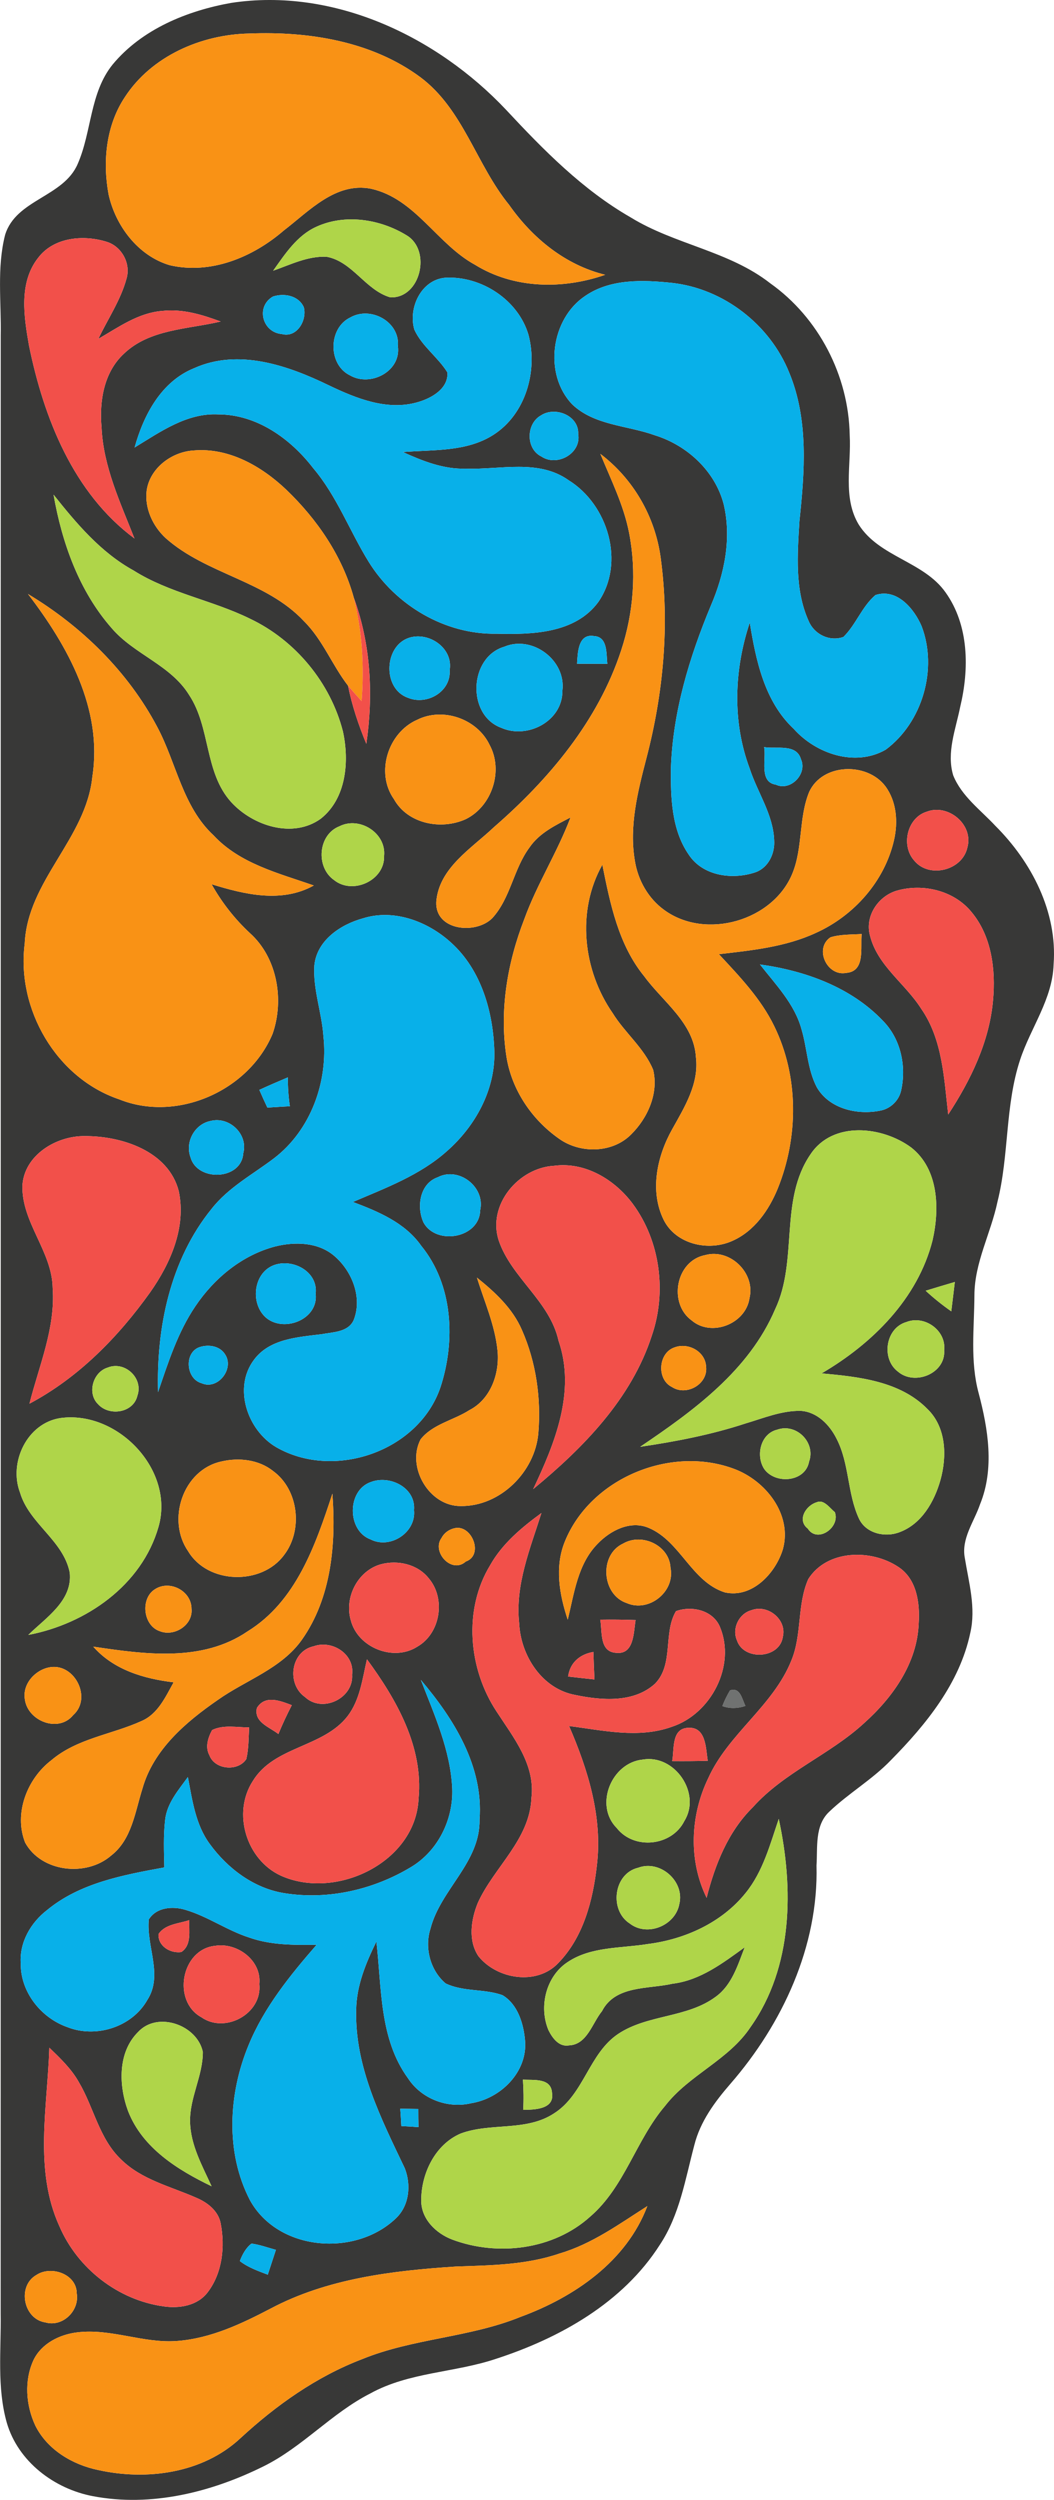 <?xml version="1.0" encoding="utf-8"?>
<!-- Generator: Adobe Illustrator 16.0.0, SVG Export Plug-In . SVG Version: 6.00 Build 0)  -->
<!DOCTYPE svg PUBLIC "-//W3C//DTD SVG 1.1//EN" "http://www.w3.org/Graphics/SVG/1.1/DTD/svg11.dtd">
<svg version="1.1" id="Layer_1" xmlns="http://www.w3.org/2000/svg" xmlns:xlink="http://www.w3.org/1999/xlink" x="0px" y="0px"
	 width="204.706px" height="485.293px" viewBox="0 0 204.706 485.293" enable-background="new 0 0 204.706 485.293"
	 xml:space="preserve">
<g>
	<path fill="#707271" d="M141.777,328.146c2.021-0.68,2.33,1.699,3.01,3.02c-1.479,0.51-3.029,0.57-4.5,0.03
		C140.697,330.137,141.197,329.116,141.777,328.146z"/>
	<path fill="#383837" d="M44.867,0.566c19.91-3.04,39.97,6.48,53.451,20.779c7.26,7.791,14.85,15.511,24.16,20.851
		c8.57,5.28,19.1,6.521,27.119,12.8c9.42,6.68,15.23,17.939,15.43,29.46c0.34,5.771-1.41,12.13,1.76,17.39
		c3.99,6.301,12.602,7.121,16.861,13.16c4.561,6.391,4.609,14.86,2.84,22.221c-0.871,4.34-2.689,8.859-1.359,13.289
		c1.629,4.051,5.299,6.701,8.189,9.801c7.039,7.02,12.08,16.73,11.311,26.89c-0.201,6.74-4.441,12.28-6.49,18.479
		c-2.961,8.931-2.131,18.541-4.41,27.611c-1.281,6.109-4.471,11.81-4.48,18.159c-0.029,6.32-0.859,12.78,0.82,18.979
		c1.85,6.99,3.1,14.681,0.27,21.601c-1.15,3.38-3.66,6.63-2.959,10.38c0.779,4.811,2.209,9.721,1.059,14.61
		c-2.059,9.729-8.57,17.739-15.4,24.659c-3.639,3.791-8.25,6.441-12.029,10.061c-2.799,2.67-2.199,6.891-2.43,10.391
		c0.41,15.67-6.6,30.74-16.73,42.399c-3.02,3.479-5.85,7.31-6.99,11.851c-1.76,6.609-2.85,13.58-6.709,19.39
		c-7.189,11.271-19.461,18.13-31.891,22.159c-7.99,2.671-16.811,2.551-24.311,6.681c-7.529,3.819-13.199,10.431-20.779,14.17
		c-10.141,5.03-21.82,7.94-33.11,5.79c-7.54-1.42-14.55-6.73-16.739-14.25c-1.951-6.891-1.08-14.12-1.19-21.17
		c0.01-128,0.021-256,0.01-384c0.13-6.51-0.78-13.18,0.851-19.57c2.119-6.89,11.34-7.32,14.1-13.77
		c2.74-6.26,2.33-13.78,6.779-19.29C27.548,5.676,36.298,2.106,44.867,0.566z M24.238,18.866c-3.66,5.511-4.33,12.511-3.15,18.89
		c1.35,6.101,5.74,11.92,11.88,13.73c7.979,1.85,16.14-1.551,22.14-6.73c4.92-3.77,10.09-9.449,16.929-8.119
		c8.621,1.91,12.811,10.729,20.211,14.76c7.561,4.689,17.061,4.82,25.301,1.949c-7.781-1.91-14.131-7.119-18.67-13.58
		c-6.381-7.819-8.891-18.529-17.211-24.76c-9.459-7.01-21.709-8.949-33.23-8.5C39.117,6.676,29.428,10.866,24.238,18.866z
		 M61.428,44.026c-3.76,1.7-6.07,5.29-8.38,8.53c3.36-1.17,6.729-2.881,10.38-2.711c5.06,0.931,7.541,6.48,12.371,7.881
		c5.869,0.26,8.059-9.08,3.209-12.021C73.867,42.536,67.037,41.446,61.428,44.026z M7.408,50.047
		c-3.801,4.81-2.771,11.42-1.78,17.029c2.87,14.051,8.601,28.641,20.489,37.46c-2.739-6.97-6.049-13.94-6.389-21.55
		c-0.451-5.061,0.42-10.68,4.319-14.301c5.01-4.819,12.44-4.75,18.81-6.27c-3.609-1.34-7.42-2.5-11.32-2.06
		c-4.649,0.35-8.529,3.17-12.43,5.42c1.851-3.89,4.351-7.53,5.48-11.729c0.84-2.891-0.93-6.16-3.78-7.08
		C16.287,45.516,10.468,46.006,7.408,50.047z M80.478,64.006c1.48,3.23,4.57,5.311,6.42,8.301c0.189,3.14-3.07,4.979-5.689,5.74
		c-5.961,1.77-12.021-0.701-17.351-3.25c-7.97-3.871-17.56-7.19-26.16-3.32c-6.399,2.59-9.81,9.09-11.56,15.4
		c4.979-3.021,10.14-6.75,16.271-6.431c7.479,0.021,14.01,4.71,18.42,10.44c4.6,5.43,7.07,12.199,10.779,18.189
		c5.23,8.439,14.84,14.15,24.861,13.95c6.889,0.17,15.229-0.04,19.729-6.149c5.281-7.631,1.891-18.921-5.76-23.65
		c-5.859-4.17-13.309-2.01-19.93-2.25c-4.33,0.15-8.4-1.471-12.26-3.221c5.9-0.479,12.35,0,17.561-3.33
		c6.299-4.01,8.689-12.43,6.83-19.439c-2-6.78-9.15-11.43-16.102-11.08C81.798,54.266,79.228,59.797,80.478,64.006z M113.718,57.406
		c-6.74,4.439-8.211,15.24-2.57,21.109c4.32,4.101,10.68,4.051,16.02,5.98c6.27,1.939,11.699,6.93,13.381,13.381
		c1.568,6.609,0.16,13.529-2.48,19.67c-4.189,10.039-7.4,20.649-7.77,31.6c-0.051,5.689,0.109,11.92,3.469,16.77
		c2.76,4.2,8.58,4.93,13.031,3.391c2.469-0.92,3.729-3.65,3.559-6.18c-0.18-5.041-3.26-9.301-4.77-13.98
		c-3.4-9.09-3-19.15,0.029-28.28c1.201,7.38,2.852,15.29,8.541,20.63c4.32,4.84,11.939,7.439,17.859,4.04
		c7.141-5.29,10.15-15.68,6.98-23.97c-1.449-3.41-4.82-7.43-8.971-6.051c-2.639,2.25-3.77,5.721-6.219,8.131
		c-2.68,0.97-5.68-0.51-6.75-3.09c-2.73-6.051-2.18-12.94-1.791-19.4c1.02-9.58,1.801-19.71-1.99-28.83
		c-3.75-9.32-12.74-16.29-22.75-17.41C124.898,54.326,118.607,54.086,113.718,57.406z M53.008,57.566
		c-3.391,1.96-2.061,6.97,1.721,7.279c2.92,0.801,4.93-2.64,4.289-5.18C58.008,57.366,55.188,56.856,53.008,57.566z M68.037,61.627
		c-4.308,2.049-4.378,9.149-0.068,11.239c3.959,2.31,9.969-0.771,9.309-5.64C77.718,62.477,72.007,59.356,68.037,61.627z
		 M105.087,80.627c-2.93,1.6-3.02,6.5,0.07,8c3.039,2.039,7.789-0.601,7.141-4.371C112.468,80.686,107.847,78.826,105.087,80.627z
		 M28.479,95.266c-0.41,3.44,1.199,6.891,3.699,9.201c7.92,7.039,19.551,8.279,26.87,16.14c3.63,3.6,5.45,8.5,8.54,12.5
		c0.779,3.88,2.041,7.649,3.561,11.3c1.389-9.48,0.889-19.32-2.43-28.359c-2.211-8.08-7.121-15.24-13.121-20.99
		c-4.79-4.551-11.15-8.2-17.97-7.61C33.357,87.686,29.078,90.877,28.479,95.266z M116.597,88.106c2.051,5.01,4.52,9.909,5.57,15.271
		c1.49,7.6,0.891,15.559-1.539,22.909c-4.471,13.64-14,24.99-24.701,34.29c-4.359,4.141-10.699,7.93-11.199,14.51
		c-0.25,5.6,7.689,6.381,10.889,3.15c3.561-3.9,4.111-9.54,7.23-13.73c1.91-2.8,5.031-4.3,7.951-5.81
		c-2.561,6.78-6.512,12.931-8.98,19.75c-3.27,8.431-4.859,17.67-3.461,26.67c1.01,6.44,4.92,12.229,10.221,15.94
		c4.09,2.93,10.359,2.84,13.99-0.82c3.23-3.18,5.391-8.01,4.289-12.551c-1.74-4.229-5.479-7.159-7.85-10.989
		c-5.789-8.34-7.08-19.819-2.02-28.819c1.52,7.569,3.119,15.51,8.129,21.649c3.641,4.979,9.641,9.03,10.041,15.7
		c0.629,5.15-2.199,9.67-4.59,13.959c-2.961,5.25-4.439,12-1.67,17.631c2.369,4.75,8.709,6.17,13.33,4.08
		c4.279-1.881,7.109-5.961,8.83-10.17c4.039-10,4.1-21.75-0.68-31.51c-2.592-5.351-6.75-9.681-10.75-13.98
		c6.389-0.74,12.949-1.4,18.85-4.141c7.379-3.33,13.32-10.01,15.15-17.959c0.818-3.521,0.539-7.51-1.66-10.49
		c-3.541-4.721-12.23-4.52-14.811,1.09c-2.061,5.029-1.199,10.76-3.25,15.8c-3.74,9.229-16.83,12.99-24.881,7.13
		c-3.1-2.23-5.1-5.76-5.709-9.5c-1.17-6.72,0.539-13.449,2.219-19.92c3.311-12.66,4.551-25.98,2.781-38.98
		C127.238,100.297,123.017,92.967,116.597,88.106z M10.398,96.026c1.639,9.36,4.959,18.72,11.31,25.94
		c4.35,5.08,11.43,7.119,15.021,12.949c4.209,6.35,2.93,15.061,8.209,20.84c4.2,4.57,11.93,7.09,17.35,3.19
		c4.99-3.931,5.58-11.149,4.32-16.94c-2.41-9.459-9.24-17.72-18.059-21.899c-7.34-3.61-15.64-4.96-22.62-9.37
		C19.568,107.236,14.848,101.616,10.398,96.026z M5.428,115.307c7.71,10.06,14.551,22.3,12.51,35.449
		c-1.22,12.061-12.59,20.18-13.14,32.42c-1.63,12.69,6.11,26.11,18.36,30.24c11.24,4.52,25.17-1.67,29.789-12.73
		c2.291-6.579,0.91-14.77-4.399-19.539c-2.97-2.76-5.47-5.961-7.45-9.49c6.42,1.99,13.6,3.71,19.85,0.24
		c-6.84-2.391-14.34-4.221-19.459-9.721c-6.03-5.59-7.221-14.069-10.94-21.039C24.848,130.356,15.838,121.557,5.428,115.307z
		 M79.908,123.686c-5.34,1.201-5.811,9.971-0.68,11.771c3.689,1.53,8.4-1.17,8.109-5.38
		C88.017,125.986,83.677,122.826,79.908,123.686z M112.068,128.846c1.949,0.011,3.92,0.021,5.891,0.021
		c-0.23-1.91,0.119-5.239-2.57-5.39C112.248,122.936,112.208,126.727,112.068,128.846z M97.937,125.547
		c-6.869,2.029-7.32,13.27-0.59,15.739c5.111,2.28,11.971-1.33,11.881-7.21C109.968,128.176,103.408,123.246,97.937,125.547z
		 M81.027,139.727c-5.67,2.479-8.148,10.27-4.52,15.41c2.689,4.819,9.18,6.06,13.971,3.879c5.09-2.52,7.34-9.409,4.609-14.42
		C92.677,139.547,86.037,137.227,81.027,139.727z M148.408,145.036c0.449,2.37-1.051,6.771,2.279,7.29
		c2.861,1.33,6.16-2.109,4.881-4.93C154.687,144.297,150.777,145.446,148.408,145.036z M179.978,157.576
		c-3.811,1.17-5.041,6.59-2.42,9.49c2.869,3.529,9.34,1.939,10.32-2.52C189.148,160.127,184.197,155.946,179.978,157.576z
		 M65.938,160.396c-4.189,1.619-4.66,7.949-1.06,10.449c3.62,2.92,9.899,0.08,9.719-4.699
		C75.037,161.706,69.837,158.426,65.938,160.396z M174.177,172.896c-3.641,1.07-6.27,5-5.199,8.779
		c1.459,5.801,6.84,9.271,9.92,14.131c4.18,6,4.439,13.55,5.26,20.56c4.369-6.681,8-14.11,8.709-22.17
		c0.541-5.94-0.25-12.47-4.209-17.181C185.248,172.856,179.238,171.446,174.177,172.896z M70.517,178.266
		c-4.369,1.19-9,4.281-9.469,9.17c-0.28,4.641,1.44,9.101,1.76,13.701c0.96,8.81-2.44,18.25-9.579,23.709
		c-4.141,3.15-8.881,5.66-12.141,9.83c-8.04,9.91-10.75,23.061-10.391,35.58c1.961-5.74,3.82-11.619,7.25-16.68
		c3.66-5.449,9.09-9.93,15.521-11.609c3.79-0.94,8.24-0.851,11.38,1.779c3.49,2.92,5.589,8.12,3.839,12.52
		c-1.059,2.361-4.029,2.32-6.199,2.73c-4.621,0.59-10.101,0.86-13.15,4.96c-4.13,5.46-1.28,13.729,4.32,16.99
		c11.24,6.46,27.689,0.8,31.9-11.67c2.939-9,2.449-19.86-3.75-27.44c-3.141-4.479-8.33-6.64-13.26-8.5
		c6.35-2.72,13.029-5.189,18.27-9.88c5.49-4.829,9.379-11.85,9.199-19.3c-0.219-7.68-2.52-15.83-8.379-21.141
		C83.138,178.896,76.548,176.377,70.517,178.266z M161.287,181.956c-3.209,2.181-0.67,7.64,3.061,6.91
		c3.791-0.29,2.721-4.96,3.01-7.55C165.328,181.446,163.248,181.356,161.287,181.956z M147.597,187.227
		c3.061,3.92,6.73,7.66,8.07,12.59c1.109,3.72,1.141,7.779,2.98,11.27c2.439,4.19,7.91,5.44,12.4,4.5
		c1.92-0.38,3.529-1.93,3.959-3.85c1.07-4.73-0.039-10.04-3.51-13.561C165.277,191.637,156.378,188.436,147.597,187.227z
		 M50.367,211.576c0.5,1.16,1.021,2.301,1.561,3.439c1.46-0.08,2.91-0.199,4.37-0.26c-0.28-1.859-0.399-3.74-0.39-5.609
		C54.048,209.936,52.197,210.727,50.367,211.576z M40.898,217.606c-3.101,0.61-4.98,4.079-3.91,7.03c1.31,4.819,9.91,4.5,10.26-0.74
		C48.248,220.186,44.537,216.666,40.898,217.606z M157.437,224.047c-6.15,8.939-2.379,20.609-6.9,30.129
		c-5.068,11.871-15.85,19.701-26.209,26.69c6.93-1.021,13.83-2.351,20.49-4.54c3.49-1.029,6.969-2.5,10.68-2.439
		c3.17,0.18,5.619,2.689,6.971,5.399c2.52,4.86,2.068,10.64,4.379,15.57c1.381,2.87,5.121,3.68,7.92,2.56
		c4.25-1.6,6.701-5.92,7.881-10.08c1.289-4.619,1.15-10.25-2.51-13.8c-5.33-5.44-13.371-6.271-20.561-6.93
		c9.83-5.75,18.67-14.49,21.539-25.81c1.4-6.101,1.211-13.83-4.139-18.031C171.378,218.627,161.777,217.557,157.437,224.047z
		 M4.348,230.186c-0.15,7.181,5.78,12.75,5.881,19.9c0.539,7.771-2.65,15.03-4.511,22.41c9.53-5.05,17.24-12.93,23.46-21.64
		c3.96-5.64,7.03-12.62,5.54-19.64c-2.01-7.771-11.06-10.701-18.25-10.67C10.947,220.467,4.678,224.236,4.348,230.186z
		 M96.847,240.786c2.471,7.29,9.92,11.78,11.631,19.5c3.4,9.86-0.73,19.931-4.93,28.8c9.729-8.02,19.08-17.529,23.049-29.8
		c2.91-8.46,1.65-18.319-3.67-25.55c-3.5-4.73-9.25-8.221-15.289-7.43C100.728,226.676,94.628,233.866,96.847,240.786z
		 M85.017,228.536c-3.52,1.229-4.16,5.8-2.75,8.82c2.49,4.47,10.9,3.01,11-2.44C94.267,230.416,89.107,226.416,85.017,228.536z
		 M136.958,243.646c-5.721,1.1-7.211,9.38-2.611,12.699c3.85,3.271,10.5,0.66,11.221-4.33
		C146.757,247.146,141.798,242.297,136.958,243.646z M53.048,245.656c-3.94,1.62-4.46,7.6-1.29,10.221
		c3.529,2.85,10.13,0.199,9.55-4.721C61.828,246.797,56.729,244.166,53.048,245.656z M92.628,248.016
		c1.449,4.69,3.52,9.271,4,14.211c0.43,4.42-1.33,9.4-5.471,11.52c-3.09,1.98-7.121,2.7-9.471,5.67
		c-2.799,5.36,1.66,13.02,7.811,12.95c7.66,0.09,14.42-6.64,15.061-14.149c0.559-6.771-0.43-13.771-3.18-20.011
		C99.568,253.986,96.128,250.826,92.628,248.016z M179.777,250.566c1.561,1.439,3.23,2.779,4.98,4c0.24-1.9,0.461-3.801,0.689-5.7
		C183.548,249.426,181.658,249.986,179.777,250.566z M176.048,256.637c-4.08,1.16-4.961,7.149-1.641,9.64
		c3.25,2.79,9.289,0.351,8.971-4.16C183.808,258.266,179.578,255.256,176.048,256.637z M38.947,261.456
		c-3.239,0.89-2.939,6.2,0.221,7.07c3.13,1.38,6.369-2.8,4.58-5.56C42.768,261.326,40.658,260.956,38.947,261.456z M131.007,261.566
		c-3.18,1.05-3.529,6.23-0.49,7.699c2.801,1.83,7.031-0.56,6.621-3.969C136.998,262.346,133.658,260.557,131.007,261.566z
		 M20.908,265.486c-2.84,0.85-4.051,4.97-1.871,7.1c2.16,2.41,6.871,1.721,7.65-1.64C27.898,267.536,24.229,264.127,20.908,265.486z
		 M3.888,289.756c1.78,6.03,8.41,9.271,9.649,15.51c0.601,5.48-4.639,8.771-8.049,12.121c11.22-2.131,22.049-9.631,25.299-20.98
		c3.181-11.1-8.01-22.67-19.079-21.12C5.268,276.276,1.648,283.877,3.888,289.756z M150.947,277.536
		c-3.25,0.771-4.209,5.05-2.529,7.63c2.131,3.03,7.99,2.59,8.721-1.42C158.478,280.026,154.658,276.217,150.947,277.536z
		 M42.968,283.717c-7.44,1.629-10.649,11.34-6.431,17.42c3.811,6.41,14.281,6.67,18.641,0.729c3.689-4.79,2.85-12.649-2.109-16.28
		C50.268,283.336,46.378,282.906,42.968,283.717z M109.697,299.266c-2,4.9-1.059,10.311,0.57,15.17
		c1.25-5.1,1.93-10.809,5.791-14.729c2.469-2.59,6.389-4.63,9.959-3.09c6.141,2.61,8.26,10.399,14.721,12.5
		c5.311,1.229,9.91-3.71,11.32-8.39c1.85-6.771-3.391-13.33-9.51-15.59C130.218,280.536,114.677,286.956,109.697,299.266z
		 M72.037,287.696c-4.67,1.601-4.68,9.45-0.059,11.149c3.82,1.951,8.889-1.359,8.43-5.689
		C80.798,288.807,75.728,286.286,72.037,287.696z M48.078,316.696c-8.85,6.04-20.021,4.431-29.971,2.96
		c3.98,4.52,9.82,6.23,15.61,6.93c-1.59,2.84-3.05,6.15-6.229,7.51c-5.78,2.631-12.5,3.36-17.49,7.59
		c-4.73,3.601-7.36,10.33-5.12,16.011c3.159,5.76,11.88,6.71,16.71,2.521c4.02-3.121,4.641-8.471,6.08-13
		c2.13-7.57,8.43-12.931,14.66-17.23c5.449-3.859,12.33-6.04,16.32-11.689c5.75-8.17,6.639-18.65,5.909-28.341
		C61.277,299.936,57.518,310.877,48.078,316.696z M158.658,291.616c-2.121,0.59-3.93,3.479-1.77,5.13
		c1.85,2.92,6.35-0.22,5.26-3.189C161.177,292.776,160.017,291.026,158.658,291.616z M95.197,303.846
		c-5.26,8.641-4.229,20.131,1.25,28.42c3.281,5.051,7.551,10.311,6.762,16.761c-0.32,8.13-7.281,13.44-10.422,20.399
		c-1.309,3.211-1.92,7.311,0.141,10.34c3.609,4.48,11.33,5.73,15.5,1.32c4.871-5,6.73-12.15,7.49-18.9
		c1.15-9.399-1.699-18.6-5.391-27.119c6.58,0.84,13.49,2.48,19.961,0.15c7.619-2.5,12.5-11.881,9.33-19.42
		c-1.381-3.23-5.461-4.141-8.531-3.031c-2.529,4.221-0.389,10.311-4.068,14.08c-4.15,3.781-10.41,3.25-15.5,2.19
		c-6.461-1.19-10.58-7.64-10.881-13.89c-0.82-7.45,2.131-14.48,4.32-21.43C101.328,296.516,97.558,299.646,95.197,303.846z
		 M88.708,296.596c-1.221,0.131-2.381,0.851-2.951,1.961c-1.99,2.689,1.961,7.07,4.711,4.58
		C93.867,301.946,91.847,296.396,88.708,296.596z M121.037,299.637c-4.738,2.17-4.199,9.97,0.721,11.58
		c4.311,1.859,9.41-2.271,8.471-6.871C130.017,299.996,124.687,297.516,121.037,299.637z M156.978,306.547
		c-2.201,4.979-1.191,10.75-3.281,15.789c-3.539,8.85-12.25,14.211-16.148,22.86c-3.49,7.21-3.881,15.95-0.311,23.22
		c1.641-6.43,4.15-12.82,8.959-17.56c6.111-6.841,14.961-10.2,21.641-16.36c5.551-4.97,10.32-11.66,10.59-19.359
		c0.26-3.931-0.359-8.59-3.93-10.94C169.238,300.676,160.628,300.776,156.978,306.547z M73.968,303.666
		c-4.5,1.26-7.141,6.45-5.84,10.881c1.359,5.31,8.309,8.09,12.939,5.109c4.5-2.59,5.549-9.34,2.209-13.26
		C81.107,303.646,77.248,302.786,73.968,303.666z M30.058,308.536c-2.81,1.78-2.31,7.04,1,8.13c2.83,1.11,6.47-1.22,6.14-4.369
		C37.188,308.826,32.938,306.616,30.058,308.536z M145.958,312.576c-2.441,0.65-3.852,3.551-2.83,5.87
		c1.309,3.989,8.318,3.601,8.92-0.7C152.857,314.396,149.117,311.377,145.958,312.576z M116.578,314.426
		c0.42,2.271-0.221,6.24,3.07,6.431c3.539,0.409,3.4-3.99,3.799-6.36C121.158,314.416,118.867,314.387,116.578,314.426z
		 M60.947,319.576c-4.52,0.971-5.34,7.33-1.709,9.87c3.369,3.17,9.47,0.26,9.15-4.351C68.908,321.106,64.518,318.307,60.947,319.576
		z M110.337,325.456c1.689,0.2,3.4,0.39,5.121,0.57c-0.08-1.78-0.16-3.56-0.211-5.341
		C112.617,321.127,110.697,322.766,110.337,325.456z M71.267,322.106c-0.879,3.771-1.34,7.87-3.76,11.04
		c-4.75,6.13-14.269,5.8-18.41,12.6c-4.029,6.221-1.26,15.26,5.42,18.36c10.69,4.85,26.259-2.55,26.781-14.979
		C82.248,339.066,76.998,329.916,71.267,322.106z M9.808,323.637c-2.909,0.42-5.51,3.24-4.979,6.279c0.57,4.2,6.539,6.551,9.4,3.02
		C17.908,329.656,14.548,322.946,9.808,323.637z M81.728,326.106c2.639,6.81,5.76,13.67,6.1,21.079
		c0.24,6.021-2.779,12.141-8,15.261c-7.279,4.39-16.089,6.42-24.52,5.08c-5.96-0.92-11.1-4.79-14.579-9.58
		c-2.771-3.771-3.381-8.521-4.24-12.979c-1.84,2.549-4.08,5.09-4.42,8.34c-0.36,3.05-0.221,6.14-0.16,9.209
		c-7.94,1.461-16.36,2.99-22.771,8.281c-3.17,2.439-5.39,6.27-5.11,10.359c-0.069,5.54,3.931,10.57,9.07,12.37
		c5.57,2.19,12.561-0.021,15.53-5.3c3.101-4.811-0.261-10.43,0.28-15.62c1.49-2.37,4.629-2.601,7.08-1.86
		c4.359,1.28,8.109,4.01,12.43,5.391c4.189,1.479,8.68,1.449,13.07,1.399c-5.15,5.92-10.19,12.13-13.201,19.45
		c-3.939,9.49-4.559,20.87,0.261,30.141c5.489,9.93,20.53,11.059,28.399,3.459c2.561-2.47,2.92-6.439,1.682-9.64
		c-4.621-9.71-9.762-19.761-9.451-30.83c0.07-4.681,1.891-9.06,3.92-13.2c1.051,8.971,0.541,18.85,6.131,26.52
		c2.58,3.98,7.65,5.951,12.27,4.861c5.74-0.91,10.98-6.07,10.48-12.141c-0.281-3.279-1.4-7.05-4.381-8.84
		c-3.561-1.28-7.609-0.62-11.049-2.28c-2.98-2.51-4.141-6.94-2.941-10.63c1.961-7.641,9.701-12.859,9.531-21.21
		C93.917,342.856,88.138,333.666,81.728,326.106z M141.777,328.146c-0.58,0.97-1.08,1.99-1.49,3.05c1.471,0.54,3.021,0.479,4.5-0.03
		C144.107,329.846,143.798,327.467,141.777,328.146z M49.888,331.566c-0.63,2.77,2.46,3.699,4.181,5.061
		c0.789-1.91,1.66-3.781,2.609-5.611C54.428,330.176,51.498,328.946,49.888,331.566z M41.197,335.846
		c-0.799,1.461-1.399,3.311-0.529,4.9c1.05,2.83,5.561,3.21,7.17,0.74c0.48-2.02,0.43-4.1,0.55-6.15
		C45.998,335.346,43.438,334.756,41.197,335.846z M130.548,341.877c2.299,0.02,4.6,0.01,6.91-0.061
		c-0.391-2.45-0.301-6.67-3.871-6.4C130.357,335.586,130.978,339.637,130.548,341.877z M124.857,341.576
		c-6.08,0.58-9.5,8.84-5.08,13.29c3.381,4.319,10.711,3.54,13.141-1.36C136.257,348.127,131.048,340.526,124.857,341.576z
		 M151.248,353.096c-1.689,4.951-3.061,10.221-6.42,14.36c-4.631,5.78-11.801,9.021-19.029,9.931
		c-5.211,0.85-10.961,0.449-15.531,3.49c-4.24,2.76-5.67,8.699-3.74,13.25c0.75,1.51,2.041,3.289,3.98,2.939
		c3.529-0.15,4.51-4.32,6.41-6.641c2.6-5.06,8.99-4.25,13.699-5.33c5.381-0.649,9.762-4,14.012-7.069
		c-1.342,3.45-2.48,7.34-5.641,9.61c-5.561,4.119-13.15,3.39-18.881,7.17c-5.75,3.81-6.67,11.789-12.539,15.479
		c-5.42,3.55-12.291,1.71-18.121,3.899c-4.939,2.131-7.629,7.73-7.639,12.91c-0.07,3.631,2.859,6.48,6.059,7.681
		c8.852,3.3,19.65,1.96,26.771-4.479c6.719-5.791,8.879-14.871,14.539-21.49c4.67-6.051,12.371-8.891,16.621-15.34
		C154.037,381.836,154.158,366.536,151.248,353.096z M123.947,362.576c-4.789,1.12-5.67,8.25-1.639,10.83
		c3.41,2.66,8.9,0.391,9.639-3.811C132.998,365.186,128.197,360.977,123.947,362.576z M30.787,375.446
		c-0.149,2.34,2.301,3.81,4.431,3.5c2.069-1.39,1.44-4.101,1.55-6.2C34.738,373.436,32.098,373.496,30.787,375.446z M41.818,377.727
		c-6.65,0.66-8.44,10.76-2.701,13.88c4.621,3.25,11.861-0.71,11.25-6.45C50.848,380.576,46.088,377.057,41.818,377.727z
		 M26.808,394.477c-3.979,3.949-3.76,10.4-1.94,15.33c2.771,7.16,9.621,11.43,16.23,14.609c-1.811-3.98-4.08-7.99-4.18-12.47
		c-0.12-4.69,2.49-8.95,2.48-13.601C38.318,393.106,30.607,390.346,26.808,394.477z M9.578,397.506
		c-0.35,11.49-3.021,23.75,1.949,34.65c3.521,8.221,11.41,14.37,20.291,15.58c3.039,0.439,6.56-0.141,8.52-2.74
		c2.859-3.74,3.4-8.85,2.529-13.359c-0.459-2.44-2.549-4.07-4.709-4.98c-5.01-2.221-10.67-3.5-14.68-7.49
		c-4.221-4.029-5.25-10.05-8.141-14.93C13.888,401.627,11.697,399.557,9.578,397.506z M101.558,403.706
		c0.129,1.95,0.17,3.91,0.049,5.87c2.18-0.02,6.131-0.08,5.611-3.29C107.037,403.316,103.628,403.856,101.558,403.706z
		 M77.738,409.356c0.08,1.12,0.15,2.239,0.209,3.37c1.111,0.05,2.211,0.119,3.33,0.209c-0.029-1.18-0.039-2.359-0.039-3.529
		C80.058,409.387,78.898,409.366,77.738,409.356z M108.697,437.456c-6.488,2.24-13.41,2.3-20.189,2.54
		c-12.279,0.801-24.939,2.311-35.97,8.17c-5.649,2.95-11.579,5.76-18.029,6.27c-6.59,0.551-12.939-2.489-19.54-1.659
		c-3.39,0.409-6.899,2.149-8.45,5.351c-1.859,4-1.5,8.809,0.34,12.75c2.33,4.68,7.2,7.579,12.2,8.619
		c9.45,2.1,20.31,0.641,27.61-6.15c6.949-6.42,14.8-11.989,23.679-15.379c9.9-4.041,20.881-4.17,30.781-8.211
		c10.42-3.83,20.529-10.74,24.6-21.5C120.287,431.727,114.968,435.616,108.697,437.456z M48.848,435.536
		c-1.109,0.851-1.779,2.12-2.27,3.399c1.609,1.24,3.539,1.921,5.43,2.641c0.52-1.609,1.05-3.22,1.58-4.82
		C52.008,436.326,50.468,435.756,48.848,435.536z M7.078,441.627c-3.791,2.139-2.561,8.579,1.74,9.219
		c3.359,0.971,6.649-2.279,6.09-5.629C14.908,441.446,9.928,439.736,7.078,441.627z"/>
	<path fill="#F99215" d="M24.238,18.866c5.189-8,14.879-12.19,24.199-12.36c11.521-0.449,23.771,1.49,33.23,8.5
		c8.32,6.23,10.83,16.94,17.211,24.76c4.539,6.461,10.889,11.67,18.67,13.58c-8.24,2.871-17.74,2.74-25.301-1.949
		c-7.4-4.03-11.59-12.85-20.211-14.76c-6.839-1.33-12.009,4.35-16.929,8.119c-6,5.18-14.16,8.58-22.14,6.73
		c-6.14-1.811-10.53-7.63-11.88-13.73C19.908,31.377,20.578,24.377,24.238,18.866z"/>
	<path fill="#F99215" d="M28.479,95.266c0.6-4.389,4.879-7.58,9.149-7.819c6.819-0.59,13.18,3.06,17.97,7.61
		c6,5.75,10.91,12.91,13.121,20.99c1.639,6.549,2.029,13.34,1.52,20.06c-0.9-0.99-1.791-1.99-2.65-3c-3.089-4-4.91-8.9-8.54-12.5
		c-7.319-7.86-18.95-9.101-26.87-16.14C29.678,102.156,28.068,98.706,28.479,95.266z"/>
	<path fill="#F99215" d="M116.597,88.106c6.42,4.86,10.641,12.19,11.721,20.159c1.77,13,0.529,26.32-2.781,38.98
		c-1.68,6.471-3.389,13.2-2.219,19.92c0.609,3.74,2.609,7.27,5.709,9.5c8.051,5.86,21.141,2.1,24.881-7.13
		c2.051-5.04,1.189-10.771,3.25-15.8c2.58-5.609,11.27-5.811,14.811-1.09c2.199,2.98,2.479,6.97,1.66,10.49
		c-1.83,7.949-7.771,14.629-15.15,17.959c-5.9,2.74-12.461,3.4-18.85,4.141c4,4.3,8.158,8.63,10.75,13.98
		c4.779,9.76,4.719,21.51,0.68,31.51c-1.721,4.209-4.551,8.289-8.83,10.17c-4.621,2.09-10.961,0.67-13.33-4.08
		c-2.77-5.631-1.291-12.381,1.67-17.631c2.391-4.289,5.219-8.809,4.59-13.959c-0.4-6.67-6.4-10.721-10.041-15.7
		c-5.01-6.14-6.609-14.08-8.129-21.649c-5.061,9-3.77,20.479,2.02,28.819c2.371,3.83,6.109,6.76,7.85,10.989
		c1.102,4.541-1.059,9.371-4.289,12.551c-3.631,3.66-9.9,3.75-13.99,0.82c-5.301-3.711-9.211-9.5-10.221-15.94
		c-1.398-9,0.191-18.239,3.461-26.67c2.469-6.819,6.42-12.97,8.98-19.75c-2.92,1.51-6.041,3.01-7.951,5.81
		c-3.119,4.19-3.67,9.83-7.23,13.73c-3.199,3.23-11.139,2.449-10.889-3.15c0.5-6.58,6.84-10.369,11.199-14.51
		c10.701-9.3,20.23-20.65,24.701-34.29c2.43-7.351,3.029-15.31,1.539-22.909C121.117,98.016,118.648,93.116,116.597,88.106z"/>
	<path fill="#F99215" d="M5.428,115.307c10.41,6.25,19.42,15.05,25.12,25.83c3.72,6.97,4.91,15.449,10.94,21.039
		c5.119,5.5,12.619,7.33,19.459,9.721c-6.25,3.47-13.43,1.75-19.85-0.24c1.98,3.529,4.48,6.73,7.45,9.49
		c5.31,4.77,6.69,12.96,4.399,19.539c-4.619,11.061-18.549,17.25-29.789,12.73c-12.25-4.13-19.99-17.55-18.36-30.24
		c0.55-12.24,11.92-20.359,13.14-32.42C19.979,137.606,13.138,125.366,5.428,115.307z"/>
	<path fill="#F99215" d="M81.027,139.727c5.01-2.5,11.65-0.18,14.061,4.869c2.73,5.011,0.48,11.9-4.609,14.42
		c-4.791,2.181-11.281,0.94-13.971-3.879C72.878,149.996,75.357,142.206,81.027,139.727z"/>
	<path fill="#F99215" d="M161.287,181.956c1.961-0.6,4.041-0.51,6.07-0.64c-0.289,2.59,0.781,7.26-3.01,7.55
		C160.617,189.596,158.078,184.137,161.287,181.956z"/>
	<path fill="#F99215" d="M136.958,243.646c4.84-1.35,9.799,3.5,8.609,8.369c-0.721,4.99-7.371,7.601-11.221,4.33
		C129.748,253.026,131.238,244.746,136.958,243.646z"/>
	<path fill="#F99215" d="M92.628,248.016c3.5,2.811,6.939,5.971,8.75,10.19c2.75,6.24,3.738,13.24,3.18,20.011
		c-0.641,7.51-7.4,14.239-15.061,14.149c-6.15,0.069-10.609-7.59-7.811-12.95c2.35-2.97,6.381-3.689,9.471-5.67
		c4.141-2.119,5.9-7.1,5.471-11.52C96.148,257.286,94.078,252.706,92.628,248.016z"/>
	<path fill="#F99215" d="M131.007,261.566c2.65-1.01,5.99,0.779,6.131,3.73c0.41,3.409-3.82,5.799-6.621,3.969
		C127.478,267.797,127.828,262.616,131.007,261.566z"/>
	<path fill="#F99215" d="M42.968,283.717c3.41-0.811,7.3-0.381,10.101,1.869c4.959,3.631,5.799,11.49,2.109,16.28
		c-4.359,5.94-14.83,5.681-18.641-0.729C32.318,295.057,35.527,285.346,42.968,283.717z"/>
	<path fill="#F99215" d="M109.697,299.266c4.98-12.31,20.521-18.729,32.852-14.129c6.119,2.26,11.359,8.819,9.51,15.59
		c-1.41,4.68-6.01,9.619-11.32,8.39c-6.461-2.101-8.58-9.89-14.721-12.5c-3.57-1.54-7.49,0.5-9.959,3.09
		c-3.861,3.921-4.541,9.63-5.791,14.729C108.638,309.576,107.697,304.166,109.697,299.266z"/>
	<path fill="#F99215" d="M48.078,316.696c9.439-5.819,13.199-16.761,16.479-26.74c0.729,9.69-0.159,20.171-5.909,28.341
		c-3.99,5.649-10.871,7.83-16.32,11.689c-6.23,4.3-12.53,9.66-14.66,17.23c-1.439,4.529-2.061,9.879-6.08,13
		c-4.83,4.189-13.551,3.239-16.71-2.521c-2.24-5.681,0.39-12.41,5.12-16.011c4.99-4.229,11.71-4.959,17.49-7.59
		c3.18-1.359,4.64-4.67,6.229-7.51c-5.79-0.699-11.63-2.41-15.61-6.93C28.058,321.127,39.229,322.736,48.078,316.696z"/>
	<path fill="#F99215" d="M88.708,296.596c3.139-0.199,5.158,5.351,1.76,6.541c-2.75,2.49-6.701-1.891-4.711-4.58
		C86.328,297.446,87.488,296.727,88.708,296.596z"/>
	<path fill="#F99215" d="M121.037,299.637c3.65-2.121,8.98,0.359,9.191,4.709c0.939,4.601-4.16,8.73-8.471,6.871
		C116.837,309.606,116.298,301.807,121.037,299.637z"/>
	<path fill="#F99215" d="M30.058,308.536c2.88-1.92,7.13,0.29,7.14,3.761c0.33,3.149-3.31,5.479-6.14,4.369
		C27.748,315.576,27.248,310.316,30.058,308.536z"/>
	<path fill="#F99215" d="M9.808,323.637c4.74-0.69,8.101,6.02,4.421,9.299c-2.861,3.531-8.83,1.181-9.4-3.02
		C4.298,326.877,6.898,324.057,9.808,323.637z"/>
	<path fill="#F99215" d="M108.697,437.456c6.271-1.84,11.59-5.729,17.031-9.2c-4.07,10.76-14.18,17.67-24.6,21.5
		c-9.9,4.041-20.881,4.17-30.781,8.211c-8.879,3.39-16.73,8.959-23.679,15.379c-7.301,6.791-18.16,8.25-27.61,6.15
		c-5-1.04-9.87-3.939-12.2-8.619c-1.84-3.941-2.199-8.75-0.34-12.75c1.551-3.201,5.061-4.941,8.45-5.351
		c6.601-0.83,12.95,2.21,19.54,1.659c6.45-0.51,12.38-3.319,18.029-6.27c11.031-5.859,23.691-7.369,35.97-8.17
		C95.287,439.756,102.208,439.696,108.697,437.456z"/>
	<path fill="#F99215" d="M7.078,441.627c2.85-1.891,7.83-0.181,7.83,3.59c0.56,3.35-2.73,6.6-6.09,5.629
		C4.518,450.206,3.287,443.766,7.078,441.627z"/>
	<path fill="#AFD549" d="M61.428,44.026c5.609-2.58,12.439-1.49,17.58,1.68c4.85,2.94,2.66,12.28-3.209,12.021
		c-4.83-1.4-7.311-6.95-12.371-7.881c-3.65-0.17-7.02,1.541-10.38,2.711C55.357,49.316,57.668,45.727,61.428,44.026z"/>
	<path fill="#AFD549" d="M10.398,96.026c4.449,5.59,9.17,11.21,15.529,14.71c6.98,4.41,15.28,5.76,22.62,9.37
		c8.819,4.18,15.649,12.44,18.059,21.899c1.26,5.791,0.67,13.01-4.32,16.94c-5.42,3.899-13.149,1.38-17.35-3.19
		c-5.279-5.779-4-14.49-8.209-20.84c-3.591-5.83-10.671-7.869-15.021-12.949C15.357,114.746,12.037,105.387,10.398,96.026z"/>
	<path fill="#AFD549" d="M65.938,160.396c3.9-1.971,9.099,1.31,8.66,5.75c0.18,4.779-6.1,7.619-9.719,4.699
		C61.277,168.346,61.748,162.016,65.938,160.396z"/>
	<path fill="#AFD549" d="M157.437,224.047c4.34-6.49,13.941-5.42,19.541-1.281c5.35,4.201,5.539,11.931,4.139,18.031
		c-2.869,11.319-11.709,20.06-21.539,25.81c7.189,0.659,15.23,1.489,20.561,6.93c3.66,3.55,3.799,9.181,2.51,13.8
		c-1.18,4.16-3.631,8.48-7.881,10.08c-2.799,1.12-6.539,0.311-7.92-2.56c-2.311-4.931-1.859-10.71-4.379-15.57
		c-1.352-2.71-3.801-5.22-6.971-5.399c-3.711-0.061-7.189,1.41-10.68,2.439c-6.66,2.189-13.561,3.52-20.49,4.54
		c10.359-6.989,21.141-14.819,26.209-26.69C155.058,244.656,151.287,232.986,157.437,224.047z"/>
	<path fill="#AFD549" d="M179.777,250.566c1.881-0.58,3.771-1.141,5.67-1.7c-0.229,1.899-0.449,3.8-0.689,5.7
		C183.007,253.346,181.337,252.006,179.777,250.566z"/>
	<path fill="#AFD549" d="M176.048,256.637c3.529-1.381,7.76,1.629,7.33,5.479c0.318,4.511-5.721,6.95-8.971,4.16
		C171.087,263.786,171.968,257.797,176.048,256.637z"/>
	<path fill="#AFD549" d="M20.908,265.486c3.32-1.359,6.99,2.05,5.779,5.46c-0.779,3.36-5.49,4.05-7.65,1.64
		C16.857,270.456,18.068,266.336,20.908,265.486z"/>
	<path fill="#AFD549" d="M3.888,289.756c-2.239-5.879,1.38-13.479,7.82-14.47c11.069-1.55,22.26,10.021,19.079,21.12
		c-3.25,11.35-14.079,18.85-25.299,20.98c3.41-3.351,8.649-6.641,8.049-12.121C12.298,299.026,5.668,295.786,3.888,289.756z"/>
	<path fill="#AFD549" d="M150.947,277.536c3.711-1.319,7.531,2.49,6.191,6.21c-0.73,4.01-6.59,4.45-8.721,1.42
		C146.738,282.586,147.697,278.307,150.947,277.536z"/>
	<path fill="#AFD549" d="M158.658,291.616c1.359-0.59,2.52,1.16,3.49,1.94c1.09,2.97-3.41,6.109-5.26,3.189
		C154.728,295.096,156.537,292.206,158.658,291.616z"/>
	<path fill="#AFD549" d="M124.857,341.576c6.191-1.05,11.4,6.551,8.061,11.93c-2.43,4.9-9.76,5.68-13.141,1.36
		C115.357,350.416,118.777,342.156,124.857,341.576z"/>
	<path fill="#AFD549" d="M151.248,353.096c2.91,13.44,2.789,28.74-5.449,40.371c-4.25,6.449-11.951,9.289-16.621,15.34
		c-5.66,6.619-7.82,15.699-14.539,21.49c-7.121,6.439-17.92,7.779-26.771,4.479c-3.199-1.2-6.129-4.05-6.059-7.681
		c0.01-5.18,2.699-10.779,7.639-12.91c5.83-2.189,12.701-0.35,18.121-3.899c5.869-3.69,6.789-11.67,12.539-15.479
		c5.73-3.78,13.32-3.051,18.881-7.17c3.16-2.271,4.299-6.16,5.641-9.61c-4.25,3.069-8.631,6.42-14.012,7.069
		c-4.709,1.08-11.1,0.271-13.699,5.33c-1.9,2.32-2.881,6.49-6.41,6.641c-1.939,0.35-3.23-1.43-3.98-2.939
		c-1.93-4.551-0.5-10.49,3.74-13.25c4.57-3.041,10.32-2.641,15.531-3.49c7.229-0.91,14.398-4.15,19.029-9.931
		C148.187,363.316,149.558,358.047,151.248,353.096z"/>
	<path fill="#AFD549" d="M123.947,362.576c4.25-1.6,9.051,2.609,8,7.02c-0.738,4.201-6.229,6.471-9.639,3.811
		C118.277,370.826,119.158,363.696,123.947,362.576z"/>
	<path fill="#AFD549" d="M26.808,394.477c3.8-4.131,11.511-1.37,12.591,3.869c0.01,4.65-2.601,8.91-2.48,13.601
		c0.1,4.479,2.369,8.489,4.18,12.47c-6.609-3.18-13.46-7.449-16.23-14.609C23.048,404.877,22.828,398.426,26.808,394.477z"/>
	<path fill="#AFD549" d="M101.558,403.706c2.07,0.15,5.479-0.39,5.66,2.58c0.52,3.21-3.432,3.271-5.611,3.29
		C101.728,407.616,101.687,405.656,101.558,403.706z"/>
	<path fill="#F2504A" d="M7.408,50.047c3.06-4.041,8.879-4.531,13.399-3.08c2.851,0.92,4.62,4.189,3.78,7.08
		c-1.13,4.199-3.63,7.84-5.48,11.729c3.9-2.25,7.78-5.07,12.43-5.42c3.9-0.44,7.711,0.72,11.32,2.06
		c-6.369,1.52-13.8,1.45-18.81,6.27c-3.899,3.621-4.771,9.24-4.319,14.301c0.34,7.609,3.649,14.58,6.389,21.55
		C14.229,95.717,8.498,81.127,5.628,67.076C4.638,61.467,3.607,54.856,7.408,50.047z"/>
	<path fill="#F2504A" d="M68.718,116.047c3.318,9.039,3.818,18.879,2.43,28.359c-1.52-3.65-2.781-7.42-3.561-11.3
		c0.859,1.01,1.75,2.01,2.65,3C70.748,129.387,70.357,122.596,68.718,116.047z"/>
	<path fill="#F2504A" d="M179.978,157.576c4.219-1.63,9.17,2.551,7.9,6.971c-0.98,4.459-7.451,6.049-10.32,2.52
		C174.937,164.166,176.167,158.746,179.978,157.576z"/>
	<path fill="#F2504A" d="M174.177,172.896c5.061-1.45,11.07-0.04,14.48,4.119c3.959,4.711,4.75,11.24,4.209,17.181
		c-0.709,8.06-4.34,15.489-8.709,22.17c-0.82-7.01-1.08-14.56-5.26-20.56c-3.08-4.86-8.461-8.33-9.92-14.131
		C167.908,177.896,170.537,173.967,174.177,172.896z"/>
	<path fill="#F2504A" d="M4.348,230.186c0.33-5.949,6.6-9.719,12.12-9.639c7.19-0.031,16.24,2.899,18.25,10.67
		c1.49,7.02-1.58,14-5.54,19.64c-6.22,8.71-13.93,16.59-23.46,21.64c1.86-7.38,5.05-14.64,4.511-22.41
		C10.128,242.936,4.197,237.366,4.348,230.186z"/>
	<path fill="#F2504A" d="M96.847,240.786c-2.219-6.92,3.881-14.11,10.791-14.479c6.039-0.791,11.789,2.699,15.289,7.43
		c5.32,7.23,6.58,17.09,3.67,25.55c-3.969,12.271-13.32,21.78-23.049,29.8c4.199-8.869,8.33-18.939,4.93-28.8
		C106.767,252.566,99.318,248.076,96.847,240.786z"/>
	<path fill="#F2504A" d="M95.197,303.846c2.361-4.199,6.131-7.33,9.961-10.129c-2.189,6.949-5.141,13.979-4.32,21.43
		c0.301,6.25,4.42,12.699,10.881,13.89c5.09,1.06,11.35,1.591,15.5-2.19c3.68-3.77,1.539-9.859,4.068-14.08
		c3.07-1.109,7.15-0.199,8.531,3.031c3.17,7.539-1.711,16.92-9.33,19.42c-6.471,2.33-13.381,0.689-19.961-0.15
		c3.691,8.52,6.541,17.72,5.391,27.119c-0.76,6.75-2.619,13.9-7.49,18.9c-4.17,4.41-11.891,3.16-15.5-1.32
		c-2.061-3.029-1.449-7.129-0.141-10.34c3.141-6.959,10.102-12.27,10.422-20.399c0.789-6.45-3.48-11.71-6.762-16.761
		C90.968,323.977,89.937,312.486,95.197,303.846z"/>
	<path fill="#F2504A" d="M156.978,306.547c3.65-5.771,12.26-5.871,17.52-2.351c3.57,2.351,4.189,7.01,3.93,10.94
		c-0.27,7.699-5.039,14.39-10.59,19.359c-6.68,6.16-15.529,9.52-21.641,16.36c-4.809,4.739-7.318,11.13-8.959,17.56
		c-3.57-7.27-3.18-16.01,0.311-23.22c3.898-8.649,12.609-14.011,16.148-22.86C155.787,317.297,154.777,311.526,156.978,306.547z"/>
	<path fill="#F2504A" d="M73.968,303.666c3.279-0.88,7.139-0.02,9.309,2.73c3.34,3.92,2.291,10.67-2.209,13.26
		c-4.631,2.98-11.58,0.2-12.939-5.109C66.828,310.116,69.468,304.926,73.968,303.666z"/>
	<path fill="#F2504A" d="M145.958,312.576c3.158-1.199,6.898,1.82,6.09,5.17c-0.602,4.301-7.611,4.689-8.92,0.7
		C142.107,316.127,143.517,313.227,145.958,312.576z"/>
	<path fill="#F2504A" d="M116.578,314.426c2.289-0.039,4.58-0.01,6.869,0.07c-0.398,2.37-0.26,6.77-3.799,6.36
		C116.357,320.666,116.998,316.696,116.578,314.426z"/>
	<path fill="#F2504A" d="M60.947,319.576c3.57-1.27,7.96,1.53,7.441,5.52c0.32,4.61-5.781,7.521-9.15,4.351
		C55.607,326.906,56.428,320.547,60.947,319.576z"/>
	<path fill="#F2504A" d="M110.337,325.456c0.359-2.69,2.279-4.329,4.91-4.771c0.051,1.781,0.131,3.561,0.211,5.341
		C113.738,325.846,112.027,325.656,110.337,325.456z"/>
	<path fill="#F2504A" d="M71.267,322.106c5.73,7.81,10.98,16.96,10.031,27.021c-0.521,12.43-16.09,19.829-26.781,14.979
		c-6.68-3.101-9.449-12.14-5.42-18.36c4.141-6.8,13.66-6.47,18.41-12.6C69.927,329.977,70.388,325.877,71.267,322.106z"/>
	<path fill="#F2504A" d="M49.888,331.566c1.61-2.62,4.54-1.391,6.79-0.551c-0.949,1.83-1.82,3.701-2.609,5.611
		C52.348,335.266,49.258,334.336,49.888,331.566z"/>
	<path fill="#F2504A" d="M41.197,335.846c2.24-1.09,4.801-0.5,7.19-0.51c-0.12,2.051-0.069,4.131-0.55,6.15
		c-1.609,2.47-6.12,2.09-7.17-0.74C39.798,339.156,40.398,337.307,41.197,335.846z"/>
	<path fill="#F2504A" d="M130.548,341.877c0.43-2.24-0.191-6.291,3.039-6.461c3.57-0.27,3.48,3.95,3.871,6.4
		C135.148,341.887,132.847,341.896,130.548,341.877z"/>
	<path fill="#F2504A" d="M30.787,375.446c1.311-1.95,3.951-2.011,5.98-2.7c-0.109,2.1,0.52,4.811-1.55,6.2
		C33.088,379.256,30.638,377.786,30.787,375.446z"/>
	<path fill="#F2504A" d="M41.818,377.727c4.27-0.67,9.029,2.85,8.549,7.43c0.611,5.74-6.629,9.7-11.25,6.45
		C33.378,388.486,35.168,378.387,41.818,377.727z"/>
	<path fill="#F2504A" d="M9.578,397.506c2.119,2.051,4.31,4.121,5.76,6.73c2.891,4.88,3.92,10.9,8.141,14.93
		c4.01,3.99,9.67,5.27,14.68,7.49c2.16,0.91,4.25,2.54,4.709,4.98c0.871,4.51,0.33,9.619-2.529,13.359
		c-1.96,2.6-5.48,3.18-8.52,2.74c-8.881-1.21-16.771-7.359-20.291-15.58C6.558,421.256,9.229,408.996,9.578,397.506z"/>
	<path fill="#08B0E9" d="M80.478,64.006c-1.25-4.209,1.32-9.74,6.059-10.1c6.951-0.35,14.102,4.3,16.102,11.08
		c1.859,7.01-0.531,15.43-6.83,19.439c-5.211,3.33-11.66,2.851-17.561,3.33c3.859,1.75,7.93,3.371,12.26,3.221
		c6.621,0.24,14.07-1.92,19.93,2.25c7.65,4.729,11.041,16.02,5.76,23.65c-4.5,6.109-12.84,6.319-19.729,6.149
		c-10.021,0.2-19.631-5.511-24.861-13.95c-3.709-5.99-6.179-12.76-10.779-18.189c-4.41-5.73-10.94-10.42-18.42-10.44
		c-6.131-0.319-11.291,3.41-16.271,6.431c1.75-6.311,5.16-12.811,11.56-15.4c8.601-3.87,18.19-0.551,26.16,3.32
		c5.33,2.549,11.39,5.02,17.351,3.25c2.619-0.761,5.879-2.601,5.689-5.74C85.048,69.316,81.958,67.236,80.478,64.006z"/>
	<path fill="#08B0E9" d="M113.718,57.406c4.889-3.32,11.18-3.08,16.809-2.49c10.01,1.12,19,8.09,22.75,17.41
		c3.791,9.12,3.01,19.25,1.99,28.83c-0.389,6.46-0.939,13.35,1.791,19.4c1.07,2.58,4.07,4.06,6.75,3.09
		c2.449-2.41,3.58-5.881,6.219-8.131c4.15-1.379,7.521,2.641,8.971,6.051c3.17,8.29,0.16,18.68-6.98,23.97
		c-5.92,3.399-13.539,0.8-17.859-4.04c-5.689-5.34-7.34-13.25-8.541-20.63c-3.029,9.13-3.43,19.19-0.029,28.28
		c1.51,4.68,4.59,8.939,4.77,13.98c0.17,2.529-1.09,5.26-3.559,6.18c-4.451,1.539-10.271,0.81-13.031-3.391
		c-3.359-4.85-3.52-11.08-3.469-16.77c0.369-10.95,3.58-21.561,7.77-31.6c2.641-6.141,4.049-13.061,2.48-19.67
		c-1.682-6.451-7.111-11.441-13.381-13.381c-5.34-1.93-11.699-1.88-16.02-5.98C105.507,72.646,106.978,61.846,113.718,57.406z"/>
	<path fill="#08B0E9" d="M53.008,57.566c2.18-0.71,5-0.2,6.01,2.1c0.641,2.54-1.369,5.98-4.289,5.18
		C50.947,64.536,49.617,59.526,53.008,57.566z"/>
	<path fill="#08B0E9" d="M68.037,61.627c3.971-2.271,9.682,0.85,9.24,5.6c0.66,4.869-5.35,7.949-9.309,5.64
		C63.658,70.776,63.729,63.676,68.037,61.627z"/>
	<path fill="#08B0E9" d="M105.087,80.627c2.76-1.801,7.381,0.059,7.211,3.629c0.648,3.771-4.102,6.41-7.141,4.371
		C102.068,87.127,102.158,82.227,105.087,80.627z"/>
	<path fill="#08B0E9" d="M79.908,123.686c3.77-0.859,8.109,2.301,7.43,6.391c0.291,4.21-4.42,6.91-8.109,5.38
		C74.097,133.656,74.568,124.887,79.908,123.686z"/>
	<path fill="#08B0E9" d="M112.068,128.846c0.141-2.119,0.18-5.91,3.32-5.369c2.689,0.15,2.34,3.479,2.57,5.39
		C115.988,128.866,114.017,128.856,112.068,128.846z"/>
	<path fill="#08B0E9" d="M97.937,125.547c5.471-2.301,12.031,2.629,11.291,8.529c0.09,5.88-6.77,9.49-11.881,7.21
		C90.617,138.816,91.068,127.576,97.937,125.547z"/>
	<path fill="#08B0E9" d="M148.408,145.036c2.369,0.41,6.279-0.739,7.16,2.36c1.279,2.82-2.02,6.26-4.881,4.93
		C147.357,151.807,148.857,147.406,148.408,145.036z"/>
	<path fill="#08B0E9" d="M70.517,178.266c6.031-1.889,12.621,0.631,17.121,4.75c5.859,5.311,8.16,13.461,8.379,21.141
		c0.18,7.45-3.709,14.471-9.199,19.3c-5.24,4.69-11.92,7.16-18.27,9.88c4.93,1.86,10.119,4.021,13.26,8.5
		c6.199,7.58,6.689,18.44,3.75,27.44c-4.211,12.47-20.66,18.13-31.9,11.67c-5.601-3.261-8.45-11.53-4.32-16.99
		c3.05-4.1,8.529-4.37,13.15-4.96c2.17-0.41,5.14-0.369,6.199-2.73c1.75-4.399-0.35-9.6-3.839-12.52
		c-3.14-2.63-7.59-2.72-11.38-1.779c-6.431,1.68-11.86,6.16-15.521,11.609c-3.43,5.061-5.289,10.939-7.25,16.68
		c-0.359-12.52,2.351-25.67,10.391-35.58c3.26-4.17,8-6.68,12.141-9.83c7.139-5.459,10.539-14.899,9.579-23.709
		c-0.319-4.601-2.04-9.061-1.76-13.701C61.518,182.547,66.148,179.456,70.517,178.266z"/>
	<path fill="#08B0E9" d="M147.597,187.227c8.781,1.209,17.68,4.41,23.9,10.949c3.471,3.521,4.58,8.83,3.51,13.561
		c-0.43,1.92-2.039,3.47-3.959,3.85c-4.49,0.94-9.961-0.31-12.4-4.5c-1.84-3.49-1.871-7.55-2.98-11.27
		C154.328,194.887,150.658,191.146,147.597,187.227z"/>
	<path fill="#08B0E9" d="M50.367,211.576c1.83-0.85,3.681-1.641,5.541-2.43c-0.01,1.869,0.109,3.75,0.39,5.609
		c-1.46,0.061-2.91,0.18-4.37,0.26C51.388,213.877,50.867,212.736,50.367,211.576z"/>
	<path fill="#08B0E9" d="M40.898,217.606c3.639-0.94,7.35,2.579,6.35,6.29c-0.35,5.24-8.95,5.56-10.26,0.74
		C35.918,221.686,37.798,218.217,40.898,217.606z"/>
	<path fill="#08B0E9" d="M85.017,228.536c4.09-2.12,9.25,1.88,8.25,6.38c-0.1,5.45-8.51,6.91-11,2.44
		C80.857,234.336,81.498,229.766,85.017,228.536z"/>
	<path fill="#08B0E9" d="M53.048,245.656c3.681-1.49,8.78,1.141,8.26,5.5c0.58,4.92-6.021,7.57-9.55,4.721
		C48.588,253.256,49.107,247.276,53.048,245.656z"/>
	<path fill="#08B0E9" d="M38.947,261.456c1.711-0.5,3.82-0.13,4.801,1.511c1.789,2.76-1.45,6.939-4.58,5.56
		C36.008,267.656,35.708,262.346,38.947,261.456z"/>
	<path fill="#08B0E9" d="M72.037,287.696c3.691-1.41,8.762,1.11,8.371,5.46c0.459,4.33-4.609,7.641-8.43,5.689
		C67.357,297.146,67.367,289.297,72.037,287.696z"/>
	<path fill="#08B0E9" d="M81.728,326.106c6.41,7.56,12.189,16.75,11.41,27.09c0.17,8.351-7.57,13.569-9.531,21.21
		c-1.199,3.689-0.039,8.12,2.941,10.63c3.439,1.66,7.488,1,11.049,2.28c2.98,1.79,4.1,5.561,4.381,8.84
		c0.5,6.07-4.74,11.23-10.48,12.141c-4.619,1.09-9.689-0.881-12.27-4.861c-5.59-7.67-5.08-17.549-6.131-26.52
		c-2.029,4.141-3.85,8.52-3.92,13.2c-0.311,11.069,4.83,21.12,9.451,30.83c1.238,3.2,0.879,7.17-1.682,9.64
		c-7.869,7.6-22.91,6.471-28.399-3.459c-4.819-9.271-4.2-20.65-0.261-30.141c3.011-7.32,8.051-13.53,13.201-19.45
		c-4.391,0.05-8.881,0.08-13.07-1.399c-4.32-1.381-8.07-4.11-12.43-5.391c-2.451-0.74-5.59-0.51-7.08,1.86
		c-0.541,5.19,2.82,10.81-0.28,15.62c-2.97,5.279-9.96,7.49-15.53,5.3c-5.14-1.8-9.14-6.83-9.07-12.37
		c-0.279-4.09,1.94-7.92,5.11-10.359c6.41-5.291,14.83-6.82,22.771-8.281c-0.061-3.069-0.2-6.159,0.16-9.209
		c0.34-3.25,2.58-5.791,4.42-8.34c0.859,4.459,1.47,9.209,4.24,12.979c3.479,4.79,8.619,8.66,14.579,9.58
		c8.431,1.34,17.241-0.69,24.52-5.08c5.221-3.12,8.24-9.24,8-15.261C87.488,339.776,84.367,332.916,81.728,326.106z"/>
	<path fill="#08B0E9" d="M77.738,409.356c1.16,0.01,2.32,0.03,3.5,0.05c0,1.17,0.01,2.35,0.039,3.529
		c-1.119-0.09-2.219-0.159-3.33-0.209C77.888,411.596,77.818,410.477,77.738,409.356z"/>
	<path fill="#08B0E9" d="M48.848,435.536c1.62,0.22,3.16,0.79,4.74,1.22c-0.53,1.601-1.061,3.211-1.58,4.82
		c-1.891-0.72-3.82-1.4-5.43-2.641C47.068,437.656,47.738,436.387,48.848,435.536z"/>
</g>
</svg>

